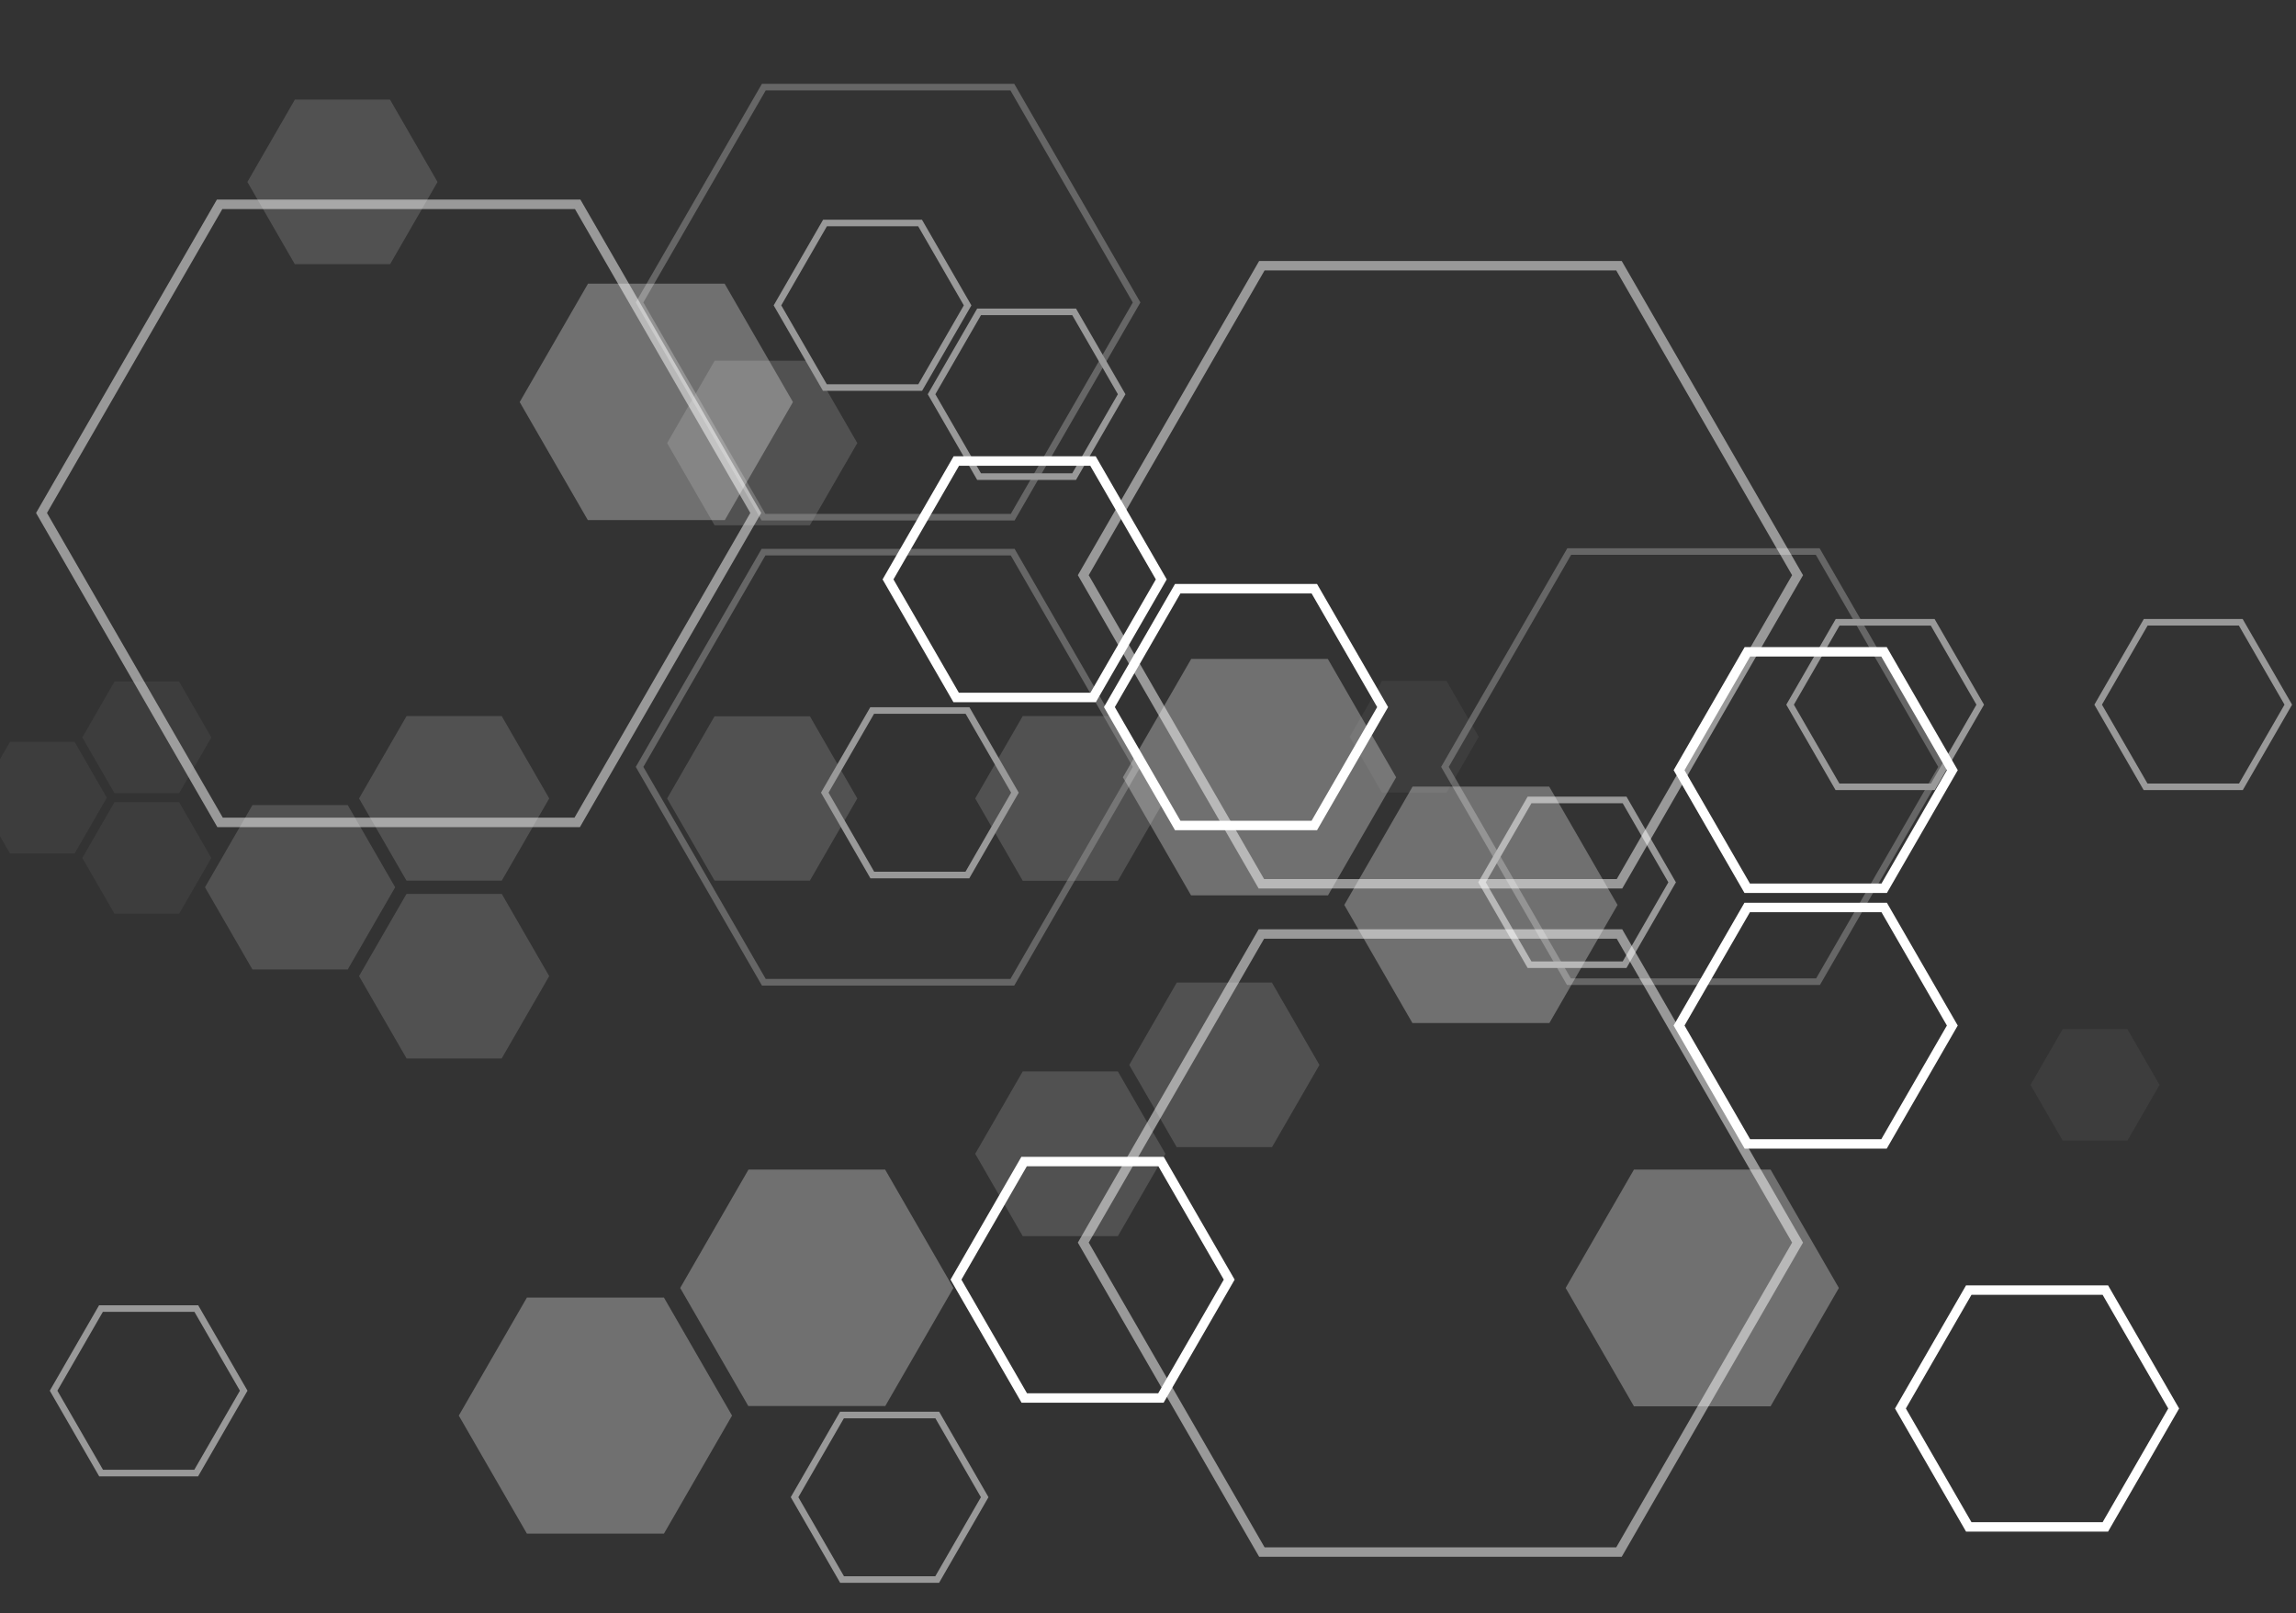 <svg width="541" height="380" viewBox="0 0 541 380" fill="none" xmlns="http://www.w3.org/2000/svg">
<rect x="0" y="0" width="541" height="380" fill="#333333" stroke="none"/>
<g opacity="0.3">
<path d="M385.006 275.53L368.91 303.423L385.006 331.309H417.196L433.291 303.423L417.196 275.53H385.006Z" fill="white"/>
<path d="M280.641 210.931H312.915L328.968 183.116L312.873 155.229H280.683L264.588 183.116L280.641 210.931Z" fill="white"/>
<path d="M332.844 185.306L316.749 213.193L332.802 241.008H365.082L381.136 213.193L365.034 185.306H332.844Z" fill="white"/>
<path d="M156.438 361.308L172.491 333.493L156.438 305.684H124.158L108.104 333.493L124.158 361.308H156.438Z" fill="white"/>
<path d="M176.367 275.53L160.271 303.423L176.319 331.232H208.599L224.652 303.423L208.557 275.53H176.367Z" fill="white"/>
<path d="M138.554 66.824L122.453 94.717L138.506 122.526H170.786L186.839 94.717L170.744 66.824H138.554Z" fill="white"/>
</g>
<path d="M496.726 360.824H463.256L446.515 331.818L463.25 302.818H496.726L513.461 331.818L496.72 360.824H496.726ZM464.536 358.598H495.44L510.895 331.818L495.44 305.044H464.53L449.075 331.818L464.53 358.598H464.536Z" fill="white"/>
<path d="M274.188 330.46H240.711L223.97 301.46L240.663 272.532H274.223L290.917 301.46L274.176 330.46H274.188ZM241.991 328.234H272.902L288.357 301.46L272.943 274.758H241.949L226.536 301.46L241.991 328.234Z" fill="white"/>
<path d="M444.607 210.369H411.047L394.354 181.441L411.095 152.441H444.571L461.306 181.441L444.607 210.369ZM412.333 208.149H443.327L458.74 181.447L443.285 154.673H412.375L396.92 181.447L412.333 208.149Z" fill="white"/>
<path d="M258.212 165.424H224.652L207.959 136.496L224.7 107.497H258.176L274.911 136.496L258.212 165.424ZM225.938 163.199H256.932L272.345 136.496L256.89 109.722H225.98L210.525 136.496L225.938 163.199Z" fill="white"/>
<path d="M310.331 195.579H276.861L260.12 166.579L276.861 137.579H310.331L327.073 166.579L310.331 195.579ZM278.141 193.353H309.046L324.501 166.579L309.046 139.805H278.141L262.686 166.579L278.141 193.353Z" fill="white"/>
<path d="M444.565 270.6H411.089L394.348 241.6L411.041 212.672H444.601L461.3 241.6L444.565 270.6ZM412.375 268.374H443.285L458.74 241.6L443.327 214.898H412.333L396.92 241.6L412.375 268.374Z" fill="white"/>
<g opacity="0.5">
<path d="M136.652 194.855H51.212L8.495 120.845L51.105 47.02H136.76L179.363 120.839L136.646 194.855H136.652ZM52.498 192.629H135.366L176.797 120.839L135.474 49.246H52.39L11.067 120.845L52.498 192.629Z" fill="white"/>
<path d="M382.117 366.759H296.694L253.971 292.737L296.575 218.924H382.236L424.84 292.737L382.117 366.759ZM297.974 364.533H380.831L422.268 292.737L380.95 221.15H297.855L256.537 292.737L297.974 364.533Z" fill="white"/>
<path d="M382.236 209.322H296.575L253.971 135.503L296.688 61.487H382.123L424.846 135.509L382.242 209.322H382.236ZM297.855 207.096H380.95L422.268 135.509L380.831 63.713H297.968L256.531 135.503L297.855 207.096Z" fill="white"/>
</g>
<g opacity="0.5">
<g opacity="0.3">
<path d="M240.992 168.691L229.79 188.1L240.992 207.503H263.391L274.594 188.1L263.391 168.691H240.992Z" fill="white"/>
<path d="M168.37 123.735H190.829L202.001 104.38L190.799 84.977H168.4L157.197 104.38L168.37 123.735Z" fill="white"/>
<path d="M190.829 207.455L202.001 188.1L190.829 168.745H168.37L157.197 188.1L168.37 207.455H190.829Z" fill="white"/>
<path d="M81.937 228.384L93.11 209.029L81.937 189.673H59.478L48.305 209.029L59.478 228.384H81.937Z" fill="white"/>
<path d="M95.807 168.691L84.605 188.1L95.777 207.455H118.236L129.409 188.1L118.206 168.691H95.807Z" fill="white"/>
<path d="M69.49 23.459L58.294 42.868L69.46 62.223H91.925L103.092 42.868L91.889 23.459H69.49Z" fill="white"/>
<path d="M263.391 291.223L274.594 271.814L263.391 252.405H240.992L229.79 271.814L240.992 291.223H263.391Z" fill="white"/>
<path d="M277.286 231.477L266.089 250.886L277.262 270.241H299.721L310.894 250.886L299.691 231.477H277.286Z" fill="white"/>
<path d="M95.777 210.602L84.605 229.957L95.807 249.36H118.206L129.403 229.957L118.236 210.602H95.777Z" fill="white"/>
</g>
<path d="M383.247 228.043H359.957L348.305 207.862L359.951 187.681H383.247L394.892 207.862L383.241 228.043H383.247ZM360.848 226.499H382.356L393.11 207.868L382.356 189.237H360.848L350.094 207.868L360.848 226.499Z" fill="white"/>
<path d="M455.87 186.137H432.513L420.898 166.011L432.549 145.83H455.84L467.491 166.011L455.876 186.137H455.87ZM433.411 184.588H454.978L465.703 166.011L454.949 147.38H433.441L422.687 166.011L433.411 184.588Z" fill="white"/>
<path d="M221.267 372.891H197.97L186.325 352.711L197.94 332.584H221.297L232.912 352.711L221.267 372.891ZM198.868 371.348H220.376L231.13 352.717L220.405 334.133H198.838L188.114 352.717L198.868 371.348Z" fill="white"/>
<path d="M46.672 347.811H23.376L11.731 327.63L23.346 307.503H46.703L58.318 327.63L46.672 347.811ZM24.273 346.261H45.781L56.535 327.63L45.811 309.047H24.243L13.519 327.63L24.273 346.261Z" fill="white"/>
<path d="M228.39 206.916H205.094L193.449 186.736L205.064 166.609H228.42L240.036 186.736L228.39 206.916ZM205.985 205.367H227.493L238.247 186.736L227.523 168.153H205.955L195.231 186.736L205.985 205.367Z" fill="white"/>
<path d="M217.272 92.073H193.915L182.3 71.946L193.945 51.765H217.242L228.887 71.946L217.266 92.079L217.272 92.073ZM194.813 90.523H216.38L227.104 71.94L216.35 53.309H194.842L184.088 71.94L194.813 90.523Z" fill="white"/>
<path d="M253.541 113.055H230.25L218.605 92.874L230.25 72.694H253.541L265.186 92.874L253.541 113.055ZM231.142 111.505H252.65L263.404 92.874L252.65 74.243H231.148L220.394 92.874L231.148 111.505H231.142Z" fill="white"/>
<path d="M528.462 186.137H505.106L493.491 166.011L505.142 145.83H528.432L540.078 166.011L528.462 186.137ZM506.003 184.588H527.571L538.295 166.005L527.541 147.374H506.033L495.279 166.005L506.003 184.582V184.588Z" fill="white"/>
<g opacity="0.1">
<path d="M340.853 186.712H325.619L318.041 173.579L325.637 160.417H340.835L348.431 173.579L340.853 186.712Z" fill="white"/>
<path d="M42.211 186.856H26.977L19.399 173.729L26.995 160.56H42.193L49.789 173.729L42.211 186.856Z" fill="white"/>
<path d="M26.977 215.251L19.399 202.124L26.977 188.991H42.211L49.789 202.124L42.211 215.251H26.977Z" fill="white"/>
<path d="M17.568 174.758L25.164 187.926L17.586 201.053H2.352L-5.226 187.926L2.37 174.758H17.568Z" fill="white"/>
<path d="M501.266 268.715H486.032L478.454 255.588L486.05 242.42H501.248L508.844 255.588L501.266 268.715Z" fill="white"/>
</g>
<g opacity="0.5">
<path d="M238.983 232.177H179.537L149.811 180.669L179.459 129.305H239.067L268.715 180.669L238.989 232.177H238.983ZM180.428 230.627H238.086L266.921 180.669L238.169 130.854H180.344L151.593 180.669L180.428 230.627Z" fill="white"/>
<path d="M239.061 122.616H179.453L149.805 71.246L179.531 19.744H238.983L268.709 71.252L239.061 122.616ZM180.344 121.072H238.169L266.921 71.258L238.086 21.299H180.422L151.587 71.258L180.344 121.078V121.072Z" fill="white"/>
<path d="M428.829 232.039H369.221L339.573 180.669L369.299 129.167H428.751L458.477 180.669L428.829 232.039ZM370.118 230.49H427.938L456.695 180.669L427.86 130.711H370.196L341.367 180.663L370.124 230.49H370.118Z" fill="white"/>
</g>
</g>
</svg>
